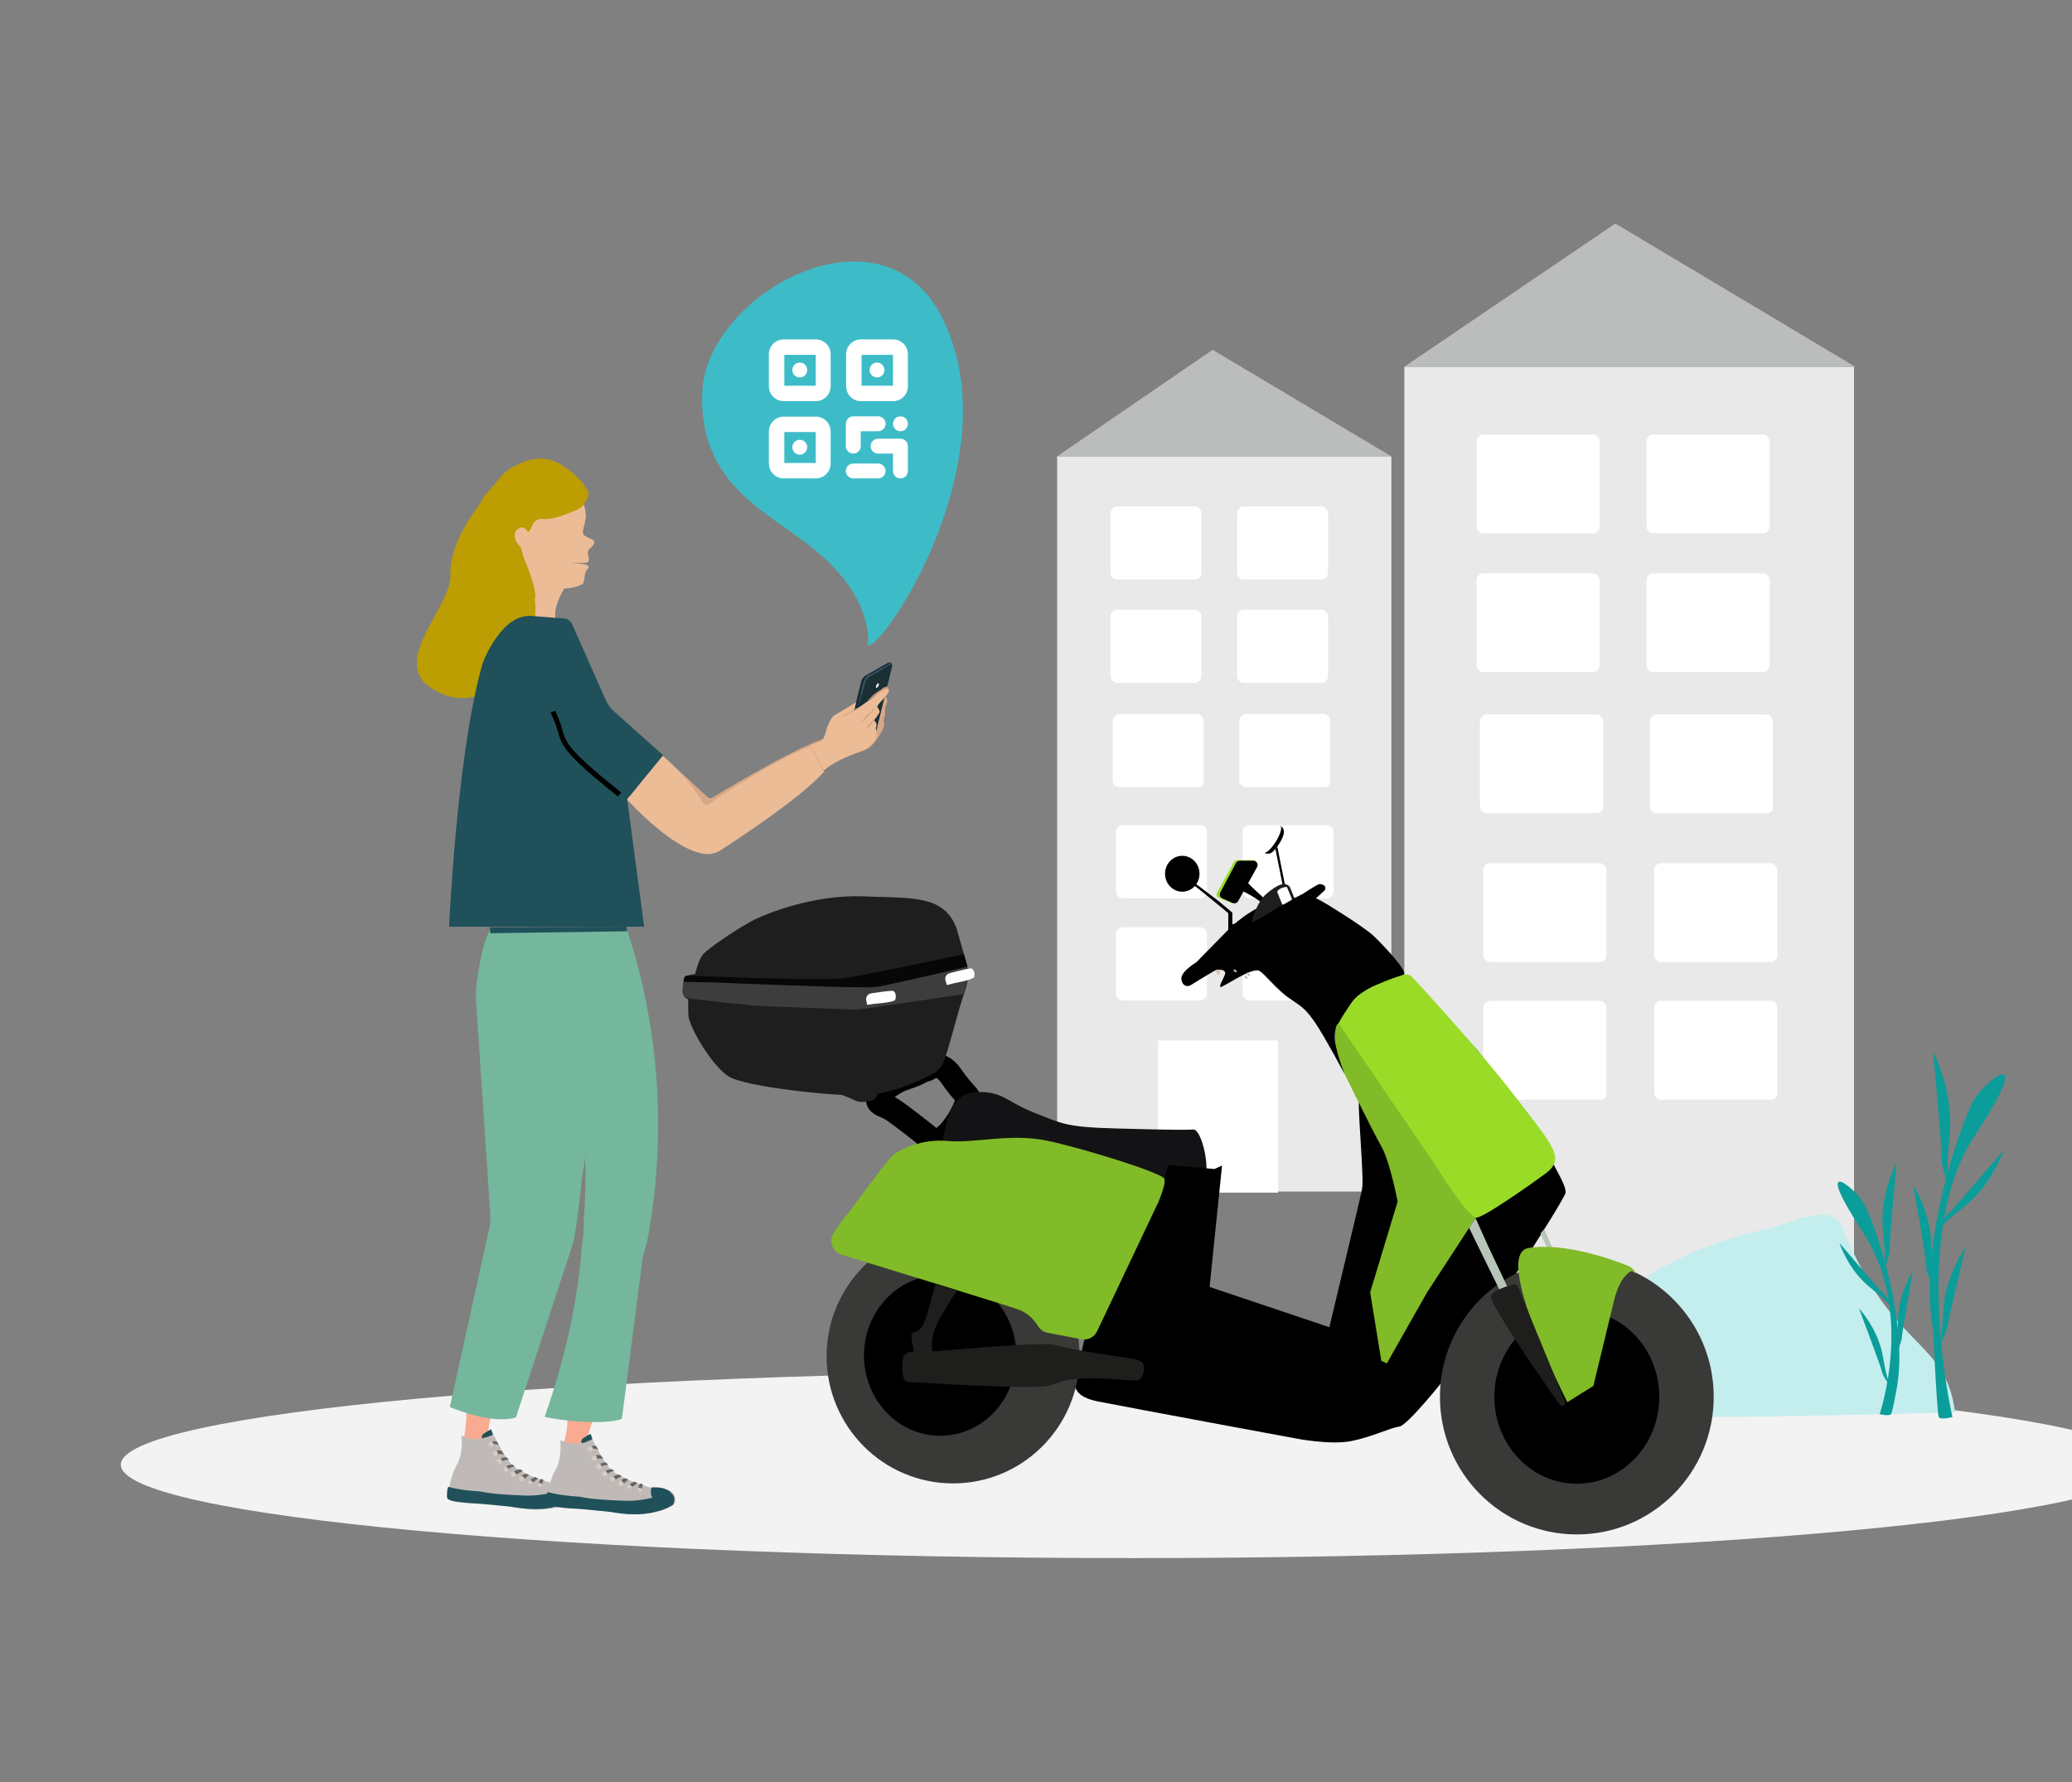 <svg width="343" height="295" viewBox="0 0 343 295" fill="none" xmlns="http://www.w3.org/2000/svg">
<rect x="0" y="0" width="343" height="295" fill="#808080" stroke="none"/>
<g clip-path="url(#clip0_21671_117424)">
<path d="M187.5 257.915C280.008 257.915 355 250.994 355 242.457C355 233.921 280.008 227 187.5 227C94.992 227 20 233.921 20 242.457C20 250.994 94.992 257.915 187.5 257.915Z" fill="#F3F3F3"/>
<path d="M273.602 241.419H210.766V243.846H273.602V241.419Z" fill="#F2F2F2"/>
<path d="M172.906 241.244H110.07V243.671H172.906V241.244Z" fill="#F2F2F2"/>
<path d="M230.332 75.547H175V197.236H230.332V75.547Z" fill="#E9E9E9"/>
<path d="M197.794 95.951H184.927C184.379 95.951 183.83 95.402 183.83 94.853V84.926C183.83 84.377 184.379 83.829 184.927 83.829H197.794C198.342 83.829 198.891 84.377 198.891 84.926V94.853C198.891 95.402 198.342 95.951 197.794 95.951Z" fill="white"/>
<path d="M218.745 95.951H205.878C205.33 95.951 204.781 95.402 204.781 94.853V84.926C204.781 84.377 205.33 83.829 205.878 83.829H218.745C219.294 83.829 219.842 84.377 219.842 84.926V94.853C219.842 95.402 219.294 95.951 218.745 95.951Z" fill="white"/>
<path d="M197.794 113.036H184.927C184.379 113.036 183.83 112.487 183.83 111.939V102.011C183.83 101.463 184.379 100.914 184.927 100.914H197.794C198.342 100.914 198.891 101.463 198.891 102.011V111.939C198.891 112.487 198.342 113.036 197.794 113.036Z" fill="white"/>
<path d="M218.745 113.036H205.878C205.33 113.036 204.781 112.487 204.781 111.939V102.011C204.781 101.463 205.33 100.914 205.878 100.914H218.745C219.294 100.914 219.842 101.463 219.842 102.011V111.939C219.842 112.487 219.294 113.036 218.745 113.036Z" fill="white"/>
<path d="M198.159 130.317H185.293C184.744 130.317 184.195 129.769 184.195 129.22V119.293C184.195 118.744 184.744 118.195 185.293 118.195H198.159C198.708 118.195 199.256 118.744 199.256 119.293V129.22C199.256 129.952 198.89 130.317 198.159 130.317Z" fill="white"/>
<path d="M219.112 130.317H206.246C205.697 130.317 205.148 129.769 205.148 129.22V119.293C205.148 118.744 205.697 118.195 206.246 118.195H219.112C219.661 118.195 220.209 118.744 220.209 119.293V129.22C220.209 129.952 219.844 130.317 219.112 130.317Z" fill="white"/>
<path d="M198.708 148.709H185.841C185.293 148.709 184.744 148.161 184.744 147.612V137.685C184.744 137.136 185.293 136.587 185.841 136.587H198.708C199.256 136.587 199.805 137.136 199.805 137.685V147.612C199.805 148.161 199.256 148.709 198.708 148.709Z" fill="white"/>
<path d="M219.661 148.709H206.794C206.246 148.709 205.697 148.161 205.697 147.612V137.685C205.697 137.136 206.246 136.587 206.794 136.587H219.661C220.21 136.587 220.758 137.136 220.758 137.685V147.612C220.758 148.161 220.21 148.709 219.661 148.709Z" fill="white"/>
<path d="M198.708 165.612H185.841C185.293 165.612 184.744 165.063 184.744 164.515V154.587C184.744 154.038 185.293 153.49 185.841 153.49H198.708C199.256 153.49 199.805 154.038 199.805 154.587V164.515C199.805 165.063 199.256 165.612 198.708 165.612Z" fill="white"/>
<path d="M219.661 165.612H206.794C206.246 165.612 205.697 165.063 205.697 164.515V154.587C205.697 154.038 206.246 153.49 206.794 153.49H219.661C220.21 153.49 220.758 154.038 220.758 154.587V164.515C220.758 165.063 220.21 165.612 219.661 165.612Z" fill="white"/>
<path d="M211.574 172.234H191.719V197.419H211.574V172.234Z" fill="white"/>
<path d="M175 75.547L200.733 57.9L230.332 75.547H175Z" fill="#BBBCBC"/>
<path d="M306.917 60.708H232.475V224.68H306.917V60.708Z" fill="#E9E9E9"/>
<path d="M263.719 88.283H245.523C244.974 88.283 244.426 87.734 244.426 87.186V73.026C244.426 72.477 244.974 71.929 245.523 71.929H263.719C264.267 71.929 264.816 72.477 264.816 73.026V87.186C264.816 87.734 264.267 88.283 263.719 88.283Z" fill="white"/>
<path d="M291.856 88.283H273.66C273.111 88.283 272.562 87.734 272.562 87.186V73.026C272.562 72.477 273.111 71.929 273.66 71.929H291.856C292.404 71.929 292.953 72.477 292.953 73.026V87.186C292.953 87.734 292.404 88.283 291.856 88.283Z" fill="white"/>
<path d="M263.719 111.26H245.523C244.974 111.26 244.426 110.711 244.426 110.162V96.003C244.426 95.454 244.974 94.906 245.523 94.906H263.719C264.267 94.906 264.816 95.454 264.816 96.003V110.162C264.816 110.711 264.267 111.26 263.719 111.26Z" fill="white"/>
<path d="M291.856 111.26H273.66C273.111 111.26 272.562 110.711 272.562 110.162V96.003C272.562 95.454 273.111 94.906 273.66 94.906H291.856C292.404 94.906 292.953 95.454 292.953 96.003V110.162C292.953 110.711 292.404 111.26 291.856 111.26Z" fill="white"/>
<path d="M264.281 134.615H246.086C245.537 134.615 244.988 134.066 244.988 133.518V119.358C244.988 118.809 245.537 118.261 246.086 118.261H264.281C264.83 118.261 265.379 118.809 265.379 119.358V133.518C265.379 134.249 264.83 134.615 264.281 134.615Z" fill="white"/>
<path d="M292.404 134.615H274.209C273.66 134.615 273.111 134.066 273.111 133.518V119.358C273.111 118.809 273.66 118.261 274.209 118.261H292.404C292.953 118.261 293.502 118.809 293.502 119.358V133.518C293.502 134.249 293.136 134.615 292.404 134.615Z" fill="white"/>
<path d="M264.83 159.238H246.634C246.086 159.238 245.537 158.689 245.537 158.14V143.981C245.537 143.432 246.086 142.884 246.634 142.884H264.83C265.379 142.884 265.927 143.432 265.927 143.981V158.14C265.927 158.689 265.562 159.238 264.83 159.238Z" fill="white"/>
<path d="M293.137 159.238H274.941C274.392 159.238 273.844 158.689 273.844 158.14V143.981C273.844 143.432 274.392 142.884 274.941 142.884H293.137C293.686 142.884 294.234 143.432 294.234 143.981V158.14C294.234 158.689 293.686 159.238 293.137 159.238Z" fill="white"/>
<path d="M264.83 182.031H246.634C246.086 182.031 245.537 181.483 245.537 180.934V166.775C245.537 166.226 246.086 165.677 246.634 165.677H264.83C265.379 165.677 265.927 166.226 265.927 166.775V180.934C265.927 181.666 265.562 182.031 264.83 182.031Z" fill="white"/>
<path d="M293.137 182.031H274.941C274.392 182.031 273.844 181.483 273.844 180.934V166.775C273.844 166.226 274.392 165.677 274.941 165.677H293.137C293.686 165.677 294.234 166.226 294.234 166.775V180.934C294.234 181.666 293.686 182.031 293.137 182.031Z" fill="white"/>
<path d="M232.475 60.708L267.403 37L307.113 60.708H232.475Z" fill="#BBBCBC"/>
<path d="M323.651 233.807C322.035 221.406 313.208 223.679 305.026 203.241C303.242 198.795 296.93 202.387 292.798 203.335C270.853 208.352 262.274 218.191 260.006 231.541C259.845 232.489 259.845 233.532 260.576 233.626C271.509 235.233 298.875 234.386 323.657 233.814L323.651 233.807Z" fill="#C4EDEE"/>
<path d="M311.712 210.606C311.712 210.606 312.378 209.845 311.712 203.883C311.045 197.82 313.986 192.423 313.986 192.423C313.986 192.423 312.755 205.115 312.849 206.629C312.849 208.143 311.712 210.606 311.712 210.606Z" fill="#0B9D99"/>
<path d="M313.415 216.857C313.415 216.857 313.32 216.097 309.626 213.163C305.932 210.229 304.512 205.774 304.512 205.774C304.512 205.774 310.952 213.351 311.806 214.105C312.661 214.865 313.415 216.85 313.415 216.85V216.857Z" fill="#0B9D99"/>
<path d="M313.797 224.34C313.797 224.34 314.362 223.869 314.174 219.132C314.08 214.394 316.637 210.417 316.637 210.417C316.637 210.417 314.934 220.168 314.84 221.305C314.746 222.443 313.797 224.334 313.797 224.334V224.34Z" fill="#0B9D99"/>
<path d="M313.131 229.643C313.131 229.643 312.465 229.266 311.711 224.623C310.951 219.98 307.734 216.575 307.734 216.575C307.734 216.575 311.24 225.854 311.523 226.991C311.711 228.035 313.131 229.643 313.131 229.643Z" fill="#0B9D99"/>
<path d="M311.147 234.091C311.147 234.091 317.021 217.14 308.401 203.978C299.781 190.815 306.887 196.495 308.401 198.958C310.104 201.797 316.073 218.371 313.987 229.831C313.987 229.831 313.32 233.62 313.038 234.091C312.755 234.468 311.147 234.091 311.147 234.091Z" fill="#0B9D99"/>
<path d="M322.738 196.406C322.738 196.406 321.977 195.552 322.738 188.075C323.498 180.592 319.992 174.058 319.992 174.058C319.992 174.058 321.506 189.684 321.412 191.575C321.318 193.466 322.738 196.406 322.738 196.406Z" fill="#0B9D99"/>
<path d="M320.652 204.078C320.652 204.078 320.747 203.129 325.296 199.63C329.838 196.029 331.641 190.444 331.641 190.444C331.641 190.444 323.781 199.724 322.738 200.673C321.601 201.621 320.652 204.084 320.652 204.084V204.078Z" fill="#0B9D99"/>
<path d="M320.181 213.263C320.181 213.263 319.515 212.597 319.71 206.823C319.898 201.049 316.682 196.124 316.682 196.124C316.682 196.124 318.862 208.149 318.862 209.569C318.862 210.989 320.188 213.263 320.188 213.263H320.181Z" fill="#0B9D99"/>
<path d="M320.746 223.303C320.746 223.303 321.412 222.738 321.695 216.957C321.978 211.184 325.389 206.446 325.389 206.446C325.389 206.446 322.55 218.283 322.361 219.703C322.078 221.029 320.753 223.303 320.753 223.303H320.746Z" fill="#0B9D99"/>
<path d="M323.209 234.568C323.209 234.568 316.11 204.36 326.809 188.163C337.414 171.972 328.606 178.883 326.809 182.006C324.723 185.512 317.435 205.962 319.992 219.979C319.992 219.979 320.659 233.996 320.941 234.561C321.224 235.126 323.216 234.561 323.216 234.561L323.209 234.568Z" fill="#0B9D99"/>
<g clip-path="url(#clip1_21671_117424)">
<path d="M153.746 188.255C153.726 188.241 153.706 188.226 153.689 188.212C153.283 187.888 148.585 184.15 147.46 183.525C146.282 182.871 145.021 182.75 145.427 181.648C145.833 180.545 148.243 179.003 149.086 178.717C149.834 178.462 151.308 177.901 151.625 177.78C151.665 177.765 151.703 177.748 151.74 177.725C151.993 177.586 153.041 177.019 153.312 177.039C153.62 177.059 155.407 175.156 157.466 178.121C159.524 181.089 160.284 181.306 160.284 181.798C160.284 182.261 158.628 186.849 155.571 188.805C155.246 189.013 154.829 188.996 154.512 188.779L153.746 188.258V188.255Z" stroke="black" stroke-width="4" stroke-miterlimit="10"/>
<path d="M160.981 190.118C160.981 190.118 155.518 191.481 156.185 188.105C156.853 184.729 157.631 180.817 161.856 180.759C166.082 180.699 166.525 182.333 171.197 184.185C175.869 186.036 176.511 186.586 184.963 186.803C193.414 187.02 196.048 187.075 197.496 186.965C198.944 186.855 200.334 193.333 199.445 195.074C198.555 196.816 191.523 195.398 191.117 195.231C190.711 195.063 167.752 191.264 164.974 190.5C162.193 189.737 160.984 190.118 160.984 190.118H160.981Z" fill="#131315"/>
<path d="M144.693 182.093C144.693 182.093 142.62 182.787 141.4 182.093C140.179 181.399 133.921 179.356 132.214 179.602C130.507 179.848 128.832 178.61 128.832 178.61C128.832 178.61 135.706 179.599 139.244 179.718C142.782 179.837 144.489 179.258 145.059 179.839C145.629 180.421 145.56 180.568 145.263 181.182C144.967 181.795 144.693 182.093 144.693 182.093Z" fill="#1E1E1E"/>
<path d="M192.988 194.235C192.988 194.235 182.792 219.544 181.074 219.5C179.355 219.457 178.71 226.203 178.549 226.883C178.388 227.563 176.013 230.847 181.782 231.99C187.553 233.132 214.537 238.117 214.537 238.117C214.537 238.117 220.309 239.26 223.804 238.525C227.298 237.79 230.226 236.32 231.607 236.156C232.989 235.991 238.761 228.723 240.468 226.597C242.175 224.473 259 198.743 259.161 197.435C259.323 196.127 257.077 192.925 255.776 189.901C254.475 186.878 244.599 173.877 244.599 173.877L235.344 163.919C235.344 163.919 234.097 163.21 233.015 163.919C231.933 164.628 229.685 166.829 229.523 167.972C229.362 169.115 229.198 173.2 229.362 173.854C229.526 174.507 233.073 181.833 233.073 181.833C233.073 181.833 225.131 180.687 224.969 181.914C224.808 183.14 225.252 188.574 225.407 191.753C225.562 194.932 225.646 195.931 225.407 197.198C225.249 198.037 220.064 219.697 220.064 219.697L200.237 213.034L202.295 192.945L201.022 193.509L193.394 192.878L192.991 194.232L192.988 194.235Z" fill="black"/>
<path d="M240.363 196.061L225.19 172.861C225.19 172.861 221.914 167.868 221.289 168.941C220.665 170.012 221.128 174.823 221.128 174.823C221.128 174.823 227.251 187.347 228.659 189.745C230.066 192.141 231.367 198.893 231.367 198.893L226.816 213.923L228.659 225.249L229.58 225.686L236.244 213.923L244.31 201.552L240.363 196.061Z" fill="#81BB27"/>
<path d="M257.425 209.299L255.004 204.19L255.634 203.476L257.105 206.875L258.257 209.299H257.425Z" fill="#B7C4B7"/>
<path d="M222.568 177.754C222.568 177.754 219.275 171.568 217.732 169.32C216.189 167.075 215.671 166.745 213.345 165.18C211.477 163.922 209.217 161.075 208.466 160.702C207.179 160.06 202.357 163.549 202.032 163.384C201.707 163.219 202.87 161.518 202.818 161.029C202.763 160.508 201.741 160.34 201.03 160.702C200.743 160.847 198.218 162.394 197.104 163.077C196.641 163.361 196.027 163.21 195.763 162.73C195.653 162.533 195.576 162.284 195.567 161.966C195.527 160.783 198.019 159.307 198.019 159.307L203.351 153.877C203.351 153.877 207.05 150.067 211.166 149.193C215.285 148.322 217.064 148.314 218.204 148.858C219.344 149.402 225.973 153.544 227.436 154.965C228.898 156.385 233.124 160.766 232.364 161.344C231.604 161.923 227.827 163.037 227.03 163.427C226.328 163.771 224.834 164.813 224.834 164.813C224.451 165.339 223.547 165.597 222.341 168.843C221.961 169.867 221.097 168.423 220.968 171.557C220.884 173.556 222.571 177.742 222.571 177.742L222.568 177.754Z" fill="black"/>
<path d="M154.532 177.696C154.532 177.696 148.193 181.219 142.773 181.327C137.355 181.436 123.374 179.857 120.665 178.222C117.956 176.588 114.001 169.945 113.946 167.984C113.892 166.022 113.946 165.423 113.946 165.423C113.946 165.423 112.809 165.151 113.025 163.572C113.241 161.992 113.135 161.665 113.731 161.503C114.326 161.341 115.086 161.231 115.086 161.231C115.086 161.231 115.573 158.836 116.494 157.855C117.415 156.874 121.586 154.042 124.243 152.572C126.9 151.103 134.972 148.053 142.937 148.38C150.902 148.707 156.319 148.053 158.38 153.773C158.38 153.773 159.682 158.457 159.952 159.218C160.223 159.979 160.548 161.885 159.572 164.555C158.596 167.223 156.648 175.361 155.928 176.385C155.208 177.409 154.532 177.696 154.532 177.696Z" fill="#1E1E1E"/>
<path d="M113.731 161.503C113.731 161.503 136.083 162.429 139.578 161.94C143.072 161.451 159.564 157.951 159.564 157.951L160.145 160.016C160.145 160.016 144.535 163.818 141.933 163.818C139.33 163.818 113.325 162.539 113.325 162.539L113.152 162.53L113.216 162.099C113.216 162.099 113.247 161.946 113.27 161.888C113.293 161.83 113.337 161.749 113.339 161.746C113.342 161.743 113.397 161.665 113.446 161.631C113.495 161.596 113.622 161.538 113.642 161.529C113.662 161.521 113.728 161.503 113.728 161.503H113.731Z" fill="#070707"/>
<path d="M113.156 162.53C113.156 162.53 112.825 164.709 113.386 165.067C113.947 165.426 125.274 166.494 125.274 166.494C125.274 166.494 141.124 167.168 142.18 167.087C143.237 167.006 159.573 164.555 159.573 164.555C159.573 164.555 160.269 161.058 160.209 160.537C160.149 160.016 160.085 160.031 160.085 160.031C160.085 160.031 147.382 163.022 145.249 163.369C143.116 163.716 118.49 162.634 118.49 162.634L113.158 162.53H113.156Z" fill="#3D3D3D"/>
<path d="M157.934 162.756C157.934 162.756 161.104 162.183 161.268 161.735C161.432 161.286 161.228 160.306 160.698 160.306C160.168 160.306 157.448 161.026 157.448 161.026L157.151 161.116C156.665 161.263 156.368 161.772 156.507 162.261C156.507 162.27 156.512 162.276 156.512 162.284L156.737 163.06L157.934 162.753V162.756Z" fill="white"/>
<path d="M144.765 166.161C144.765 166.161 147.978 165.932 148.188 165.501C148.398 165.07 148.3 164.075 147.774 164.02C147.25 163.962 144.463 164.39 144.463 164.39L144.158 164.448C143.657 164.541 143.312 165.015 143.395 165.519C143.395 165.527 143.395 165.533 143.398 165.542L143.539 166.337L144.763 166.161H144.765Z" fill="white"/>
<path d="M157.773 245.552C169.337 245.552 178.712 236.131 178.712 224.508C178.712 212.886 169.337 203.464 157.773 203.464C146.209 203.464 136.834 212.886 136.834 224.508C136.834 236.131 146.209 245.552 157.773 245.552Z" fill="#393A38"/>
<path d="M155.64 237.666C162.608 237.666 168.257 231.715 168.257 224.375C168.257 217.035 162.608 211.084 155.64 211.084C148.672 211.084 143.023 217.035 143.023 224.375C143.023 231.715 148.672 237.666 155.64 237.666Z" fill="black"/>
<path d="M191.716 199.084L181.618 220.365C181.151 221.352 180.08 221.896 179.012 221.69L173.425 220.62C172.757 220.493 172.187 220.079 171.83 219.497C171.295 218.621 170.247 217.339 168.468 216.726C165.728 215.783 141.136 208.249 139.314 207.691C139.242 207.668 139.173 207.645 139.104 207.616C137.71 207.04 137.186 205.324 138.021 204.066C138.724 203.01 139.504 201.882 140.022 201.289C141.159 199.981 146.919 191.846 147.987 191.079C149.121 190.263 152.538 188.464 156.928 188.874C161.318 189.282 167.331 187.547 173.347 188.822C179.361 190.098 192.53 194.183 192.772 195.164C193.014 196.145 191.716 199.084 191.716 199.084Z" fill="#81BB27"/>
<path d="M187.67 224.939C187.67 224.939 176.671 223.36 174.719 222.651C172.768 221.942 153.262 223.904 152.612 223.794C151.961 223.684 149.687 223.357 149.468 224.936C149.25 226.516 149.307 228.694 150.28 228.749C151.256 228.804 171.412 230.112 173.744 229.348C176.072 228.585 176.072 228.454 179 228.194C181.924 227.934 187.88 228.689 188.447 228.466C189.014 228.243 189.668 226.71 189.299 225.894C188.934 225.078 187.667 224.942 187.667 224.942L187.67 224.939Z" fill="#1E1E1D"/>
<path d="M151.329 223.765C151.329 223.765 150.595 220.979 151.001 220.652C151.407 220.325 151.853 220.611 152.544 219.712C153.235 218.812 153.84 216.272 154.338 214.403C154.836 212.534 154.908 212.488 154.908 212.488L158.437 213.578C158.437 213.578 155.224 218.447 154.657 220.244C154.09 222.04 154.338 223.553 154.338 223.553L154.358 223.77H151.329V223.765Z" fill="#1E1E1D"/>
<path d="M221.592 169.401L237.447 192.638C237.447 192.638 242.657 201.069 244.313 201.555C245.254 201.83 253.625 195.905 255.775 194.316C259.169 191.811 257.373 189.988 250.504 181.109C244.6 173.475 236.051 164.191 233.768 161.732C233.408 161.344 232.864 161.199 232.361 161.35C230.392 161.949 225.472 163.612 223.926 165.75C221.975 168.447 221.595 169.398 221.595 169.398L221.592 169.401Z" fill="#99DB26"/>
<path d="M261.029 254C273.544 254 283.69 243.804 283.69 231.226C283.69 218.648 273.544 208.452 261.029 208.452C248.514 208.452 238.369 218.648 238.369 231.226C238.369 243.804 248.514 254 261.029 254Z" fill="#393A38"/>
<path d="M261.028 245.607C268.569 245.607 274.681 239.168 274.681 231.226C274.681 223.283 268.569 216.844 261.028 216.844C253.488 216.844 247.375 223.283 247.375 231.226C247.375 239.168 253.488 245.607 261.028 245.607Z" fill="black"/>
<path d="M259.461 232.111L263.767 229.415L267.302 214.834C267.302 214.834 267.872 212.629 268.805 211.524C269.737 210.419 270.348 209.953 270.716 210.943C270.716 210.943 270.877 210.066 269.294 209.441C267.725 208.822 259.216 205.562 253.039 206.583C246.861 207.604 259.461 232.111 259.461 232.111Z" fill="#81BB27"/>
<path d="M245.455 207.87L248.305 213.659L249.531 213.003L246.319 206.215L244.26 201.633L243.201 203.256L245.455 207.87Z" fill="#B7C4B7"/>
<path d="M259.087 231.995L251.237 212.91C251.136 212.667 250.874 212.534 250.618 212.597C249.901 212.78 248.482 213.188 247.555 213.761C247.224 213.966 246.953 214.192 246.804 214.435C246.271 215.294 253.937 226.461 258.168 232.505C258.531 233.022 259.326 232.58 259.087 231.995Z" fill="#1E1E1D"/>
<path d="M202.211 160.537C202.134 160.621 201.97 160.537 201.967 160.881C201.964 161.226 201.843 161.489 201.604 161.309C201.365 161.13 201.161 160.679 201.25 160.56C201.328 160.456 202.206 160.528 202.211 160.54V160.537Z" fill="#D5C4BB"/>
<path d="M204.206 160.708C204.18 160.69 204.177 160.656 204.194 160.632C204.241 160.575 204.313 160.453 204.353 160.447C204.422 160.441 204.73 160.725 204.741 160.768C204.741 160.768 204.759 160.91 204.54 160.954L204.206 160.708Z" fill="#B7C4B7"/>
<path d="M205.98 161.651C205.98 161.651 206.133 161.353 206.219 161.451C206.306 161.55 206.533 161.798 206.519 161.891C206.504 161.984 206.496 162.067 206.409 162.056C206.323 162.044 205.983 161.654 205.983 161.654L205.98 161.651Z" fill="#B7C4B7"/>
<path d="M206.336 161.176C206.336 161.176 206.494 160.864 206.584 160.965C206.673 161.066 206.966 161.379 206.952 161.474C206.938 161.57 206.874 161.61 206.782 161.599C206.69 161.587 206.336 161.176 206.336 161.176Z" fill="#B7C4B7"/>
<path d="M211.812 136.689C211.812 136.689 212.682 136.878 212.518 137.954C212.353 139.03 210.98 140.954 210.373 141.217C209.766 141.48 209.158 141.107 209.158 141.107L211.815 136.689H211.812Z" fill="black"/>
<path d="M211.193 139.332C211.957 138.113 212.296 136.947 211.951 136.728C211.605 136.509 210.705 137.32 209.941 138.54C209.176 139.759 208.837 140.925 209.183 141.144C209.528 141.363 210.428 140.552 211.193 139.332Z" fill="white"/>
<path d="M211.133 140.529L212.46 147.136L212.802 149.26H213.277L211.441 140.132L211.133 140.529Z" fill="black"/>
<path d="M198.27 147.024C198.27 147.024 203.293 151.071 203.322 151.161C203.351 151.25 203.322 153.938 203.322 153.938H204.004V151.071L201.687 149.13L197.792 146.173L197.57 146.503L198.27 147.026V147.024Z" fill="black"/>
<path d="M195.714 147.605C197.29 147.605 198.567 146.275 198.567 144.634C198.567 142.993 197.29 141.663 195.714 141.663C194.139 141.663 192.861 142.993 192.861 144.634C192.861 146.275 194.139 147.605 195.714 147.605Z" fill="black"/>
<path d="M205.282 147.284C205.282 147.284 209.22 149.179 209.18 149.977C209.14 150.776 206.802 152.185 205.78 152.564C204.569 153.012 203.814 152.836 203.725 153.284C203.691 153.458 203.754 153.536 203.757 153.657C203.763 153.825 203.904 153.952 204.068 153.938C204.641 153.886 205.878 153.417 206.301 153.235C206.774 153.032 209.364 151.629 209.767 150.429C210.101 149.439 209.56 148.95 208.101 147.634C206.641 146.318 206.267 145.788 206.267 145.788L205.285 147.284H205.282Z" fill="black"/>
<path d="M204.775 142.374H207.467C207.904 142.374 208.183 142.834 207.967 143.21L204.53 149.237C204.386 149.488 204.07 149.593 203.799 149.477L201.729 148.594C201.421 148.464 201.295 148.103 201.453 147.813L204.268 142.669C204.369 142.487 204.562 142.371 204.775 142.371V142.374Z" fill="#99DB26"/>
<path d="M205.23 142.481H207.478C208.017 142.481 208.356 143.063 208.094 143.535L204.971 149.164C204.796 149.483 204.407 149.616 204.073 149.468L202.352 148.716C201.975 148.551 201.816 148.097 202.012 147.732L204.608 142.858C204.732 142.626 204.971 142.484 205.23 142.484V142.481Z" fill="black"/>
<path d="M207.219 152.491C207.219 152.491 208.002 149.37 209.643 147.958C211.283 146.546 212.772 145.771 213.54 146.856L214.286 148.693C214.286 148.693 210.705 150.709 209.795 151.299C208.885 151.89 207.296 152.685 207.296 152.685L207.219 152.491Z" fill="#1E1E1E"/>
<path d="M213.834 148.771L213.086 146.925C213.057 146.85 212.982 146.807 212.901 146.815C212.588 146.85 211.813 146.989 211.462 147.541C211.433 147.588 211.43 147.651 211.45 147.703L212.233 149.636C212.274 149.734 212.392 149.778 212.484 149.723L213.753 148.991C213.831 148.947 213.863 148.852 213.828 148.771H213.834Z" fill="white"/>
<path d="M215.668 147.967C215.668 147.967 218.094 146.341 218.448 146.347C218.802 146.352 219.715 146.535 219.295 147.376L216.9 149.572L214.568 151.352L214.102 149.581L214.283 148.664L215.668 147.964V147.967Z" fill="black"/>
</g>
<path fill-rule="evenodd" clip-rule="evenodd" d="M143.64 106.817C143.64 106.817 144.848 100.408 136.924 92.814C129.009 85.222 115.712 81.606 116.242 65.12C116.772 48.634 145.746 32.78 155.836 52.337C167.77 75.483 146.086 107.723 143.64 106.817Z" fill="#3DBCC8"/>
<path fill-rule="evenodd" clip-rule="evenodd" d="M129.837 58.736V63.851H135.042V58.736H129.837ZM129.745 56.179C128.383 56.179 127.279 57.283 127.279 58.645V63.942C127.279 65.304 128.383 66.408 129.745 66.408H135.042C136.404 66.408 137.508 65.304 137.508 63.942V58.645C137.508 57.283 136.404 56.179 135.042 56.179L129.745 56.179Z" fill="white"/>
<path fill-rule="evenodd" clip-rule="evenodd" d="M140.02 70.152C140.02 69.472 140.572 68.919 141.253 68.919H145.362C146.043 68.919 146.595 69.472 146.595 70.152C146.595 70.833 146.043 71.385 145.362 71.385H142.486V73.851C142.486 74.532 141.934 75.084 141.253 75.084C140.572 75.084 140.02 74.532 140.02 73.851V70.152Z" fill="white"/>
<path fill-rule="evenodd" clip-rule="evenodd" d="M140.02 77.961C140.02 77.28 140.572 76.728 141.253 76.728H145.362C146.043 76.728 146.595 77.28 146.595 77.961C146.595 78.642 146.043 79.194 145.362 79.194H141.253C140.572 79.194 140.02 78.642 140.02 77.961Z" fill="white"/>
<path fill-rule="evenodd" clip-rule="evenodd" d="M149.061 72.618C149.742 72.618 150.294 73.17 150.294 73.851V77.961C150.294 78.642 149.742 79.194 149.061 79.194C148.38 79.194 147.828 78.642 147.828 77.961V75.084H145.362C144.681 75.084 144.129 74.532 144.129 73.851C144.129 73.17 144.681 72.618 145.362 72.618H149.061Z" fill="white"/>
<path d="M133.627 61.248C133.627 61.929 133.075 62.481 132.394 62.481C131.713 62.481 131.161 61.929 131.161 61.248C131.161 60.567 131.713 60.015 132.394 60.015C133.075 60.015 133.627 60.567 133.627 61.248Z" fill="white"/>
<path d="M150.294 70.152C150.294 70.833 149.742 71.385 149.061 71.385C148.38 71.385 147.828 70.833 147.828 70.152C147.828 69.472 148.38 68.919 149.061 68.919C149.742 68.919 150.294 69.472 150.294 70.152Z" fill="white"/>
<path fill-rule="evenodd" clip-rule="evenodd" d="M142.623 58.736V63.851H147.828V58.736H142.623ZM142.531 56.179C141.169 56.179 140.065 57.283 140.065 58.645V63.942C140.065 65.304 141.169 66.408 142.531 66.408H147.828C149.19 66.408 150.294 65.304 150.294 63.942V58.645C150.294 57.283 149.19 56.179 147.828 56.179L142.531 56.179Z" fill="white"/>
<path d="M146.413 61.248C146.413 61.929 145.861 62.481 145.18 62.481C144.499 62.481 143.947 61.929 143.947 61.248C143.947 60.567 144.499 60.015 145.18 60.015C145.861 60.015 146.413 60.567 146.413 61.248Z" fill="white"/>
<path fill-rule="evenodd" clip-rule="evenodd" d="M129.837 71.522V76.637H135.042V71.522H129.837ZM129.745 68.965C128.383 68.965 127.279 70.069 127.279 71.431V76.728C127.279 78.09 128.383 79.194 129.745 79.194H135.042C136.404 79.194 137.508 78.09 137.508 76.728V71.431C137.508 70.069 136.404 68.965 135.042 68.965H129.745Z" fill="white"/>
<path d="M133.627 74.034C133.627 74.715 133.075 75.267 132.394 75.267C131.713 75.267 131.161 74.715 131.161 74.034C131.161 73.353 131.713 72.801 132.394 72.801C133.075 72.801 133.627 73.353 133.627 74.034Z" fill="white"/>
<path d="M96.016 119.817C96.449 122.959 109.881 139.857 117.464 140.399C117.572 140.399 117.681 140.399 117.897 140.399C118.439 140.399 118.981 140.182 119.522 139.966C122.23 138.232 133.171 131.083 136.963 126.75L136.313 122.309C130.571 124.258 117.897 132.058 117.897 132.058C117.897 132.058 117.356 132.274 117.139 131.949C107.173 122.634 102.623 119.167 99.374 116.676L96.016 119.817Z" fill="#D7A887"/>
<path d="M77.059 232.476C77.601 233.884 76.626 239.084 76.518 240.708C77.601 242.225 80.309 241.033 80.634 239.408C80.634 239.192 80.851 239.192 80.851 238.759C80.526 237.784 81.176 233.992 81.934 231.934L77.059 232.476Z" fill="#F8AB90"/>
<path d="M93.848 234.751C94.281 236.159 92.981 239.625 92.873 241.358C93.848 242.983 96.664 241.9 97.098 240.275C97.098 240.058 97.314 240.058 97.314 239.625C96.881 238.542 97.856 235.509 98.831 233.559L93.848 234.751Z" fill="#F8AB90"/>
<path d="M93.632 153.939H103.815C108.906 169.322 110.423 186.762 107.39 204.094C107.173 205.394 106.848 206.694 106.415 207.994L102.948 234.858C100.349 235.942 92.766 235.183 90.166 234.533C93.632 224.567 95.582 215.793 96.341 206.152C96.665 204.636 96.665 201.494 96.665 201.494C97.857 186.545 94.391 157.731 93.632 153.939Z" fill="#74B79C"/>
<path d="M85.4 234.642C81.933 235.617 77.167 233.992 74.459 232.909L81.067 203.011C81.175 202.469 81.175 201.819 81.175 201.278L78.792 165.422C78.792 164.556 78.792 163.689 78.9 162.822C79.334 159.681 80.092 155.131 81.392 153.615H94.716C98.507 171.38 97.857 186.546 96.341 195.103C96.232 195.862 95.474 204.203 94.608 206.586L85.4 234.642Z" fill="#74B79C"/>
<path d="M103.815 154.156L81.175 154.481L81.066 153.506L103.706 153.398L103.815 154.156Z" fill="#20505A"/>
<path d="M86.808 94.686L94.607 95.444C92.332 99.019 90.599 102.16 93.199 104.652L85.725 104.002C88.324 102.269 87.891 98.044 86.808 94.686Z" fill="#ECBC97"/>
<path d="M94.61 79.954C94.61 79.954 97.535 83.528 96.885 86.128C96.777 86.561 96.777 86.886 96.668 87.103C96.343 88.62 96.343 88.511 97.968 89.269C98.835 89.703 98.076 90.461 97.643 90.786C97.427 91.003 97.318 91.219 97.318 91.544C97.318 91.869 97.427 92.194 97.427 92.194C97.427 92.303 97.752 93.169 96.885 93.169C92.552 93.278 96.127 93.169 97.102 93.494C97.102 93.494 97.535 93.711 97.427 93.927C97.318 94.144 96.993 94.469 96.885 94.794C96.777 95.119 96.777 96.094 96.56 96.527C96.343 96.961 93.852 97.719 92.335 97.285C91.144 96.961 89.627 96.636 88.977 96.527C88.761 96.527 88.327 95.986 88.219 95.769C87.894 95.552 87.027 95.336 86.377 94.902C85.078 94.036 86.161 93.603 86.269 93.061C86.377 92.519 86.594 91.544 86.377 91.219C86.161 90.894 85.078 89.594 84.861 89.053C84.536 88.186 85.078 86.67 85.511 86.128C85.944 85.586 86.811 85.37 87.352 85.803C87.786 86.128 88.327 86.128 88.544 85.695C88.869 85.153 91.685 81.47 92.227 81.145C92.769 80.82 94.61 79.954 94.61 79.954Z" fill="#ECBC97"/>
<path d="M97.316 82.228C97.207 82.662 96.991 82.987 96.774 83.311C96.449 83.853 95.907 84.286 95.257 84.503C93.308 85.261 91.683 86.02 89.841 85.911C89.083 85.803 88.433 86.236 88.108 86.995C87.891 87.644 87.458 88.078 87.025 88.511C86.266 89.269 86.05 90.461 86.375 91.436C86.916 92.844 89.083 97.935 88.541 99.127C89.733 109.201 79.334 120.792 70.234 112.993C65.901 108.335 74.351 100.427 74.567 95.552C74.242 89.378 79.225 84.07 79.767 82.77C79.984 82.337 80.2 82.012 80.525 81.687C81.825 80.387 82.908 78.653 83.992 77.895C84.967 77.137 86.05 76.704 87.241 76.27C89.083 75.62 91.141 75.837 92.874 76.92C94.716 78.004 96.341 79.52 96.991 80.82C97.424 81.253 97.532 81.795 97.316 82.228Z" fill="#BC9D02"/>
<path d="M87.46 88.186C87.244 87.753 86.919 87.428 86.594 87.32C86.486 87.211 86.269 87.32 86.16 87.32C85.186 87.753 84.969 88.511 85.402 89.486C85.402 89.486 85.402 89.486 85.402 89.594C86.052 90.569 86.486 90.786 87.352 91.219L87.46 88.186Z" fill="#ECBC97"/>
<path d="M76.519 237.675C78.144 238.433 79.769 238.433 81.502 237.458C81.61 237.458 81.719 237.458 81.719 237.566C82.694 239.299 83.668 241.574 85.185 242.874C86.81 243.957 88.76 244.716 90.926 245.366C91.143 245.474 91.468 245.582 91.793 245.474C92.876 245.474 93.634 245.582 94.393 246.016C94.501 246.016 94.609 246.124 94.718 246.124C95.151 246.341 95.368 246.882 95.476 247.532C95.476 247.965 95.259 248.29 94.934 248.507C93.201 249.482 90.926 249.915 88.218 249.915L83.235 249.265L75.327 248.615L74.461 248.29C74.353 248.182 74.244 248.074 74.244 247.965C74.244 246.666 74.461 245.257 75.002 243.849C75.111 243.416 75.436 242.874 75.652 242.441C76.302 241.249 76.519 239.733 76.411 238C76.302 237.675 76.411 237.566 76.519 237.675Z" fill="#BFBAB8"/>
<path d="M74.246 246.124C74.029 246.124 73.921 247.641 74.029 247.966C74.137 248.399 75.654 248.616 75.979 248.616C77.17 248.832 78.579 248.832 79.878 248.941L84.32 249.374C85.62 249.591 87.028 249.807 88.544 249.807C89.736 249.807 90.928 249.699 92.119 249.374C93.094 249.157 93.961 248.832 94.827 248.291C94.936 248.182 95.044 248.182 95.044 247.966C95.261 247.424 95.261 246.557 94.394 246.124C93.419 246.666 91.903 246.991 90.278 247.316C89.086 247.532 87.678 247.641 86.161 247.532C83.778 247.424 81.503 247.316 79.445 246.882C77.604 246.774 75.762 246.557 74.246 246.124Z" fill="#20505A"/>
<path d="M91.467 245.365C91.359 246.124 91.359 246.665 91.684 247.099C92.875 246.882 93.85 246.557 94.717 246.124C93.85 245.582 92.767 245.257 91.467 245.365Z" fill="#F05A24"/>
<path d="M81.287 239.517C81.526 239.517 81.721 239.323 81.721 239.083C81.721 238.844 81.526 238.65 81.287 238.65C81.048 238.65 80.853 238.844 80.853 239.083C80.853 239.323 81.048 239.517 81.287 239.517Z" fill="#D7CCC2"/>
<path d="M82.045 241.033C82.284 241.033 82.478 240.839 82.478 240.6C82.478 240.36 82.284 240.166 82.045 240.166C81.805 240.166 81.611 240.36 81.611 240.6C81.611 240.839 81.805 241.033 82.045 241.033Z" fill="#D7CCC2"/>
<path d="M82.697 242.333C82.937 242.333 83.131 242.139 83.131 241.9C83.131 241.66 82.937 241.466 82.697 241.466C82.458 241.466 82.264 241.66 82.264 241.9C82.264 242.139 82.458 242.333 82.697 242.333Z" fill="#D7CCC2"/>
<path d="M83.779 243.633C84.019 243.633 84.213 243.439 84.213 243.2C84.213 242.96 84.019 242.766 83.779 242.766C83.54 242.766 83.346 242.96 83.346 243.2C83.346 243.439 83.54 243.633 83.779 243.633Z" fill="#D7CCC2"/>
<path d="M84.967 244.5C85.206 244.5 85.4 244.305 85.4 244.066C85.4 243.827 85.206 243.632 84.967 243.632C84.727 243.632 84.533 243.827 84.533 244.066C84.533 244.305 84.727 244.5 84.967 244.5Z" fill="#D7CCC2"/>
<path d="M86.665 245.158C86.848 245.004 86.872 244.731 86.718 244.547C86.565 244.364 86.291 244.339 86.108 244.493C85.924 244.647 85.9 244.92 86.054 245.104C86.208 245.288 86.481 245.312 86.665 245.158Z" fill="#D7CCC2"/>
<path d="M87.964 245.628C88.101 245.513 88.12 245.308 88.004 245.17C87.889 245.032 87.684 245.014 87.546 245.13C87.408 245.245 87.39 245.45 87.506 245.588C87.621 245.725 87.826 245.743 87.964 245.628Z" fill="#D7CCC2"/>
<path d="M89.683 245.967C89.772 245.81 89.716 245.612 89.56 245.523C89.404 245.435 89.205 245.49 89.117 245.647C89.029 245.803 89.084 246.002 89.24 246.09C89.397 246.178 89.595 246.123 89.683 245.967Z" fill="#D7CCC2"/>
<path d="M82.152 240.166C82.478 240.058 82.911 240.058 83.128 240.275C83.236 240.492 83.345 240.708 83.453 240.817C83.128 240.6 82.586 240.708 82.369 240.708C82.478 240.492 82.369 240.275 82.152 240.166Z" fill="#686461"/>
<path d="M82.803 241.466C83.128 241.358 83.561 241.141 83.887 241.25C83.995 241.358 84.103 241.466 84.212 241.683C83.778 241.575 83.236 241.792 83.128 241.9C83.128 241.683 83.019 241.575 82.803 241.466Z" fill="#686461"/>
<path d="M83.777 242.766C83.994 242.549 84.536 242.441 84.861 242.441C84.969 242.549 85.077 242.658 85.294 242.766C84.861 242.766 84.319 242.983 84.102 243.199C84.102 242.983 83.994 242.766 83.777 242.766Z" fill="#686461"/>
<path d="M85.076 243.633C85.293 243.416 85.618 243.308 86.051 243.199C86.159 243.308 86.376 243.308 86.593 243.524C86.159 243.633 85.726 243.958 85.51 244.066C85.401 243.958 85.293 243.741 85.076 243.633Z" fill="#686461"/>
<path d="M86.379 244.392C86.596 244.066 86.812 243.958 87.138 243.958C87.354 244.066 87.354 244.066 87.571 244.175C87.246 244.392 86.921 244.717 86.812 244.825C86.812 244.608 86.704 244.392 86.379 244.392Z" fill="#686461"/>
<path d="M87.785 245.041C88.002 244.716 88.327 244.608 88.544 244.499C88.761 244.608 88.869 244.608 89.086 244.716C88.761 244.933 88.436 245.258 88.219 245.366C88.11 245.258 88.002 245.041 87.785 245.041Z" fill="#686461"/>
<path d="M89.195 245.583C89.304 245.149 89.304 245.041 89.52 244.824C89.737 244.824 89.954 244.933 89.954 244.933C89.846 245.258 89.846 245.475 89.737 245.691C89.629 245.583 89.412 245.366 89.195 245.583Z" fill="#686461"/>
<path d="M81.397 238.65C81.722 238.541 82.047 238.541 82.264 238.65C82.372 238.866 82.48 239.083 82.589 239.191C82.155 239.083 81.938 238.975 81.722 239.083C81.722 238.975 81.613 238.758 81.397 238.65Z" fill="#686461"/>
<path d="M79.772 238.108C79.772 237.999 79.772 237.891 79.772 237.783C79.772 237.566 79.988 237.35 80.205 237.241C80.53 237.025 80.855 236.808 81.288 236.591C81.396 236.808 81.505 237.133 81.613 237.458C81.288 237.675 80.855 237.783 80.638 237.891C80.421 237.891 80.097 237.999 79.772 238.108Z" fill="#20505A"/>
<path d="M92.876 238.433C94.501 239.192 96.126 239.192 97.859 238.217C97.968 238.217 98.076 238.217 98.076 238.325C99.051 240.058 100.026 242.333 101.542 243.633C103.167 244.716 105.117 245.474 107.284 246.124C107.5 246.233 107.825 246.341 108.15 246.233C109.234 246.233 109.992 246.341 110.75 246.774C110.858 246.774 110.967 246.883 111.075 246.883C111.508 247.099 111.725 247.641 111.833 248.291C111.833 248.724 111.617 249.049 111.292 249.266C109.558 250.241 107.284 250.674 104.576 250.674L99.593 250.024L91.685 249.374L90.818 249.049C90.71 248.941 90.602 248.833 90.602 248.724C90.602 247.424 90.818 246.016 91.36 244.608C91.468 244.175 91.793 243.633 92.01 243.2C92.66 242.008 92.876 240.492 92.768 238.758C92.768 238.433 92.876 238.433 92.876 238.433Z" fill="#BFBAB8"/>
<path d="M90.706 246.991C90.49 246.991 90.381 248.508 90.49 248.833C90.598 249.266 92.115 249.482 92.44 249.482C93.631 249.699 95.039 249.699 96.339 249.807L100.781 250.241C102.081 250.457 103.489 250.674 105.005 250.674C106.197 250.674 107.389 250.566 108.58 250.241C109.555 250.024 110.422 249.699 111.288 249.157C111.397 249.049 111.505 249.049 111.505 248.833C111.722 248.291 111.722 247.424 110.855 246.991C109.88 247.533 108.363 247.858 106.739 248.183C105.547 248.399 104.139 248.508 102.622 248.399C100.239 248.291 97.964 248.183 95.906 247.749C94.064 247.641 92.223 247.424 90.706 246.991Z" fill="#20505A"/>
<path d="M107.821 246.232C107.712 246.991 107.712 247.532 108.037 247.966C109.229 247.749 110.204 247.424 111.07 246.991C110.204 246.341 109.229 246.124 107.821 246.232Z" fill="#20505A"/>
<path d="M97.75 240.275C97.989 240.275 98.183 240.081 98.183 239.842C98.183 239.602 97.989 239.408 97.75 239.408C97.51 239.408 97.316 239.602 97.316 239.842C97.316 240.081 97.51 240.275 97.75 240.275Z" fill="#D7CCC2"/>
<path d="M98.398 241.792C98.638 241.792 98.832 241.598 98.832 241.358C98.832 241.119 98.638 240.925 98.398 240.925C98.159 240.925 97.965 241.119 97.965 241.358C97.965 241.598 98.159 241.792 98.398 241.792Z" fill="#D7CCC2"/>
<path d="M99.158 243.2C99.398 243.2 99.592 243.006 99.592 242.766C99.592 242.527 99.398 242.333 99.158 242.333C98.919 242.333 98.725 242.527 98.725 242.766C98.725 243.006 98.919 243.2 99.158 243.2Z" fill="#D7CCC2"/>
<path d="M100.131 244.392C100.37 244.392 100.564 244.198 100.564 243.958C100.564 243.719 100.37 243.525 100.131 243.525C99.891 243.525 99.697 243.719 99.697 243.958C99.697 244.198 99.891 244.392 100.131 244.392Z" fill="#D7CCC2"/>
<path d="M101.432 245.258C101.671 245.258 101.865 245.064 101.865 244.824C101.865 244.585 101.671 244.391 101.432 244.391C101.192 244.391 100.998 244.585 100.998 244.824C100.998 245.064 101.192 245.258 101.432 245.258Z" fill="#D7CCC2"/>
<path d="M103.098 245.913C103.282 245.759 103.306 245.486 103.152 245.302C102.998 245.119 102.725 245.095 102.541 245.248C102.358 245.402 102.334 245.676 102.487 245.859C102.641 246.043 102.915 246.067 103.098 245.913Z" fill="#D7CCC2"/>
<path d="M104.393 246.383C104.531 246.268 104.549 246.063 104.434 245.925C104.318 245.788 104.113 245.77 103.976 245.885C103.838 246 103.82 246.205 103.935 246.343C104.051 246.481 104.256 246.499 104.393 246.383Z" fill="#D7CCC2"/>
<path d="M106.197 246.781C106.285 246.624 106.23 246.426 106.074 246.338C105.917 246.249 105.719 246.304 105.631 246.461C105.542 246.617 105.597 246.816 105.754 246.904C105.91 246.992 106.109 246.937 106.197 246.781Z" fill="#D7CCC2"/>
<path d="M98.613 240.925C98.939 240.816 99.372 240.816 99.589 241.033C99.697 241.25 99.806 241.467 99.914 241.575C99.589 241.358 99.047 241.467 98.83 241.467C98.83 241.25 98.83 241.033 98.613 240.925Z" fill="#686461"/>
<path d="M99.266 242.333C99.591 242.224 100.024 242.007 100.35 242.116C100.458 242.224 100.566 242.333 100.675 242.549C100.241 242.441 99.699 242.658 99.591 242.766C99.591 242.549 99.482 242.333 99.266 242.333Z" fill="#686461"/>
<path d="M100.24 243.524C100.457 243.308 100.999 243.199 101.323 243.199C101.432 243.308 101.54 243.416 101.757 243.524C101.323 243.524 100.782 243.741 100.565 243.958C100.565 243.849 100.457 243.633 100.24 243.524Z" fill="#686461"/>
<path d="M101.434 244.499C101.65 244.283 101.975 244.174 102.409 244.066C102.517 244.174 102.733 244.174 102.95 244.391C102.517 244.499 102.084 244.824 101.867 244.933C101.867 244.716 101.759 244.499 101.434 244.499Z" fill="#686461"/>
<path d="M102.842 245.15C103.059 244.825 103.275 244.716 103.601 244.716C103.817 244.825 103.817 244.825 104.034 244.933C103.709 245.15 103.384 245.475 103.275 245.584C103.167 245.367 103.059 245.15 102.842 245.15Z" fill="#686461"/>
<path d="M104.246 245.8C104.463 245.475 104.788 245.366 105.005 245.258C105.222 245.366 105.33 245.366 105.547 245.475C105.222 245.691 104.896 246.017 104.68 246.125C104.571 246.017 104.463 245.8 104.246 245.8Z" fill="#686461"/>
<path d="M105.656 246.342C105.765 245.908 105.765 245.8 105.981 245.583C106.198 245.583 106.415 245.691 106.415 245.691C106.307 246.016 106.307 246.233 106.198 246.45C106.09 246.341 105.873 246.125 105.656 246.342Z" fill="#686461"/>
<path d="M97.857 239.408C98.183 239.3 98.508 239.3 98.725 239.408C98.833 239.625 98.941 239.842 99.05 239.95C98.616 239.842 98.399 239.733 98.183 239.842C98.183 239.733 98.074 239.516 97.857 239.408Z" fill="#686461"/>
<path d="M96.234 238.866C96.234 238.758 96.234 238.65 96.234 238.541C96.234 238.325 96.451 238.108 96.668 238C96.993 237.783 97.318 237.567 97.751 237.35C97.859 237.567 97.968 237.891 98.076 238.216C97.751 238.433 97.318 238.541 97.101 238.65C96.884 238.758 96.559 238.866 96.234 238.866Z" fill="#20505A"/>
<path d="M95.475 120.792C95.908 123.933 109.34 140.832 116.923 141.374C117.031 141.374 117.14 141.374 117.356 141.374C117.898 141.374 118.44 141.157 118.981 140.941C121.689 139.207 132.63 132.058 136.422 127.725L134.147 123.609C128.405 125.558 117.248 133.141 117.248 133.141C117.248 133.141 116.598 133.358 116.49 133.033C111.94 125.558 105.332 121.55 98.724 117.759L95.475 120.792Z" fill="#ECBC97"/>
<path d="M146.389 115.267L141.406 123.175C141.406 123.175 141.948 124.15 143.248 124.042C144.439 123.933 146.173 120.9 146.281 120.359C146.498 119.709 146.173 119.167 146.389 118.734C146.606 118.301 146.498 117.217 146.498 117.217C146.389 117.217 147.472 115.701 146.389 115.267Z" fill="#D7A887"/>
<path d="M139.996 123.175L142.596 112.668C142.704 112.343 142.921 112.126 143.138 111.909L146.929 109.743C147.146 109.634 147.471 109.634 147.579 109.851C147.687 109.959 147.687 110.176 147.687 110.284L144.979 121.334L139.996 123.175Z" fill="#1A2E35"/>
<path d="M144.867 122.309C144.867 122.309 144.976 122.201 144.976 121.876C144.976 121.551 144.976 121.118 144.867 120.576C144.976 120.359 144.976 120.251 144.976 120.034C144.867 119.818 144.759 119.601 144.542 119.493H144.434V119.384C144.651 119.059 144.867 118.734 145.084 118.301C145.192 118.193 145.192 118.084 145.192 118.084C145.192 117.976 145.192 117.868 145.192 117.76C145.084 117.543 144.976 117.435 144.759 117.326V117.218L144.867 117.11C145.084 116.893 145.301 116.676 145.517 116.46C145.842 116.026 146.276 115.701 146.492 115.268C146.601 115.051 146.817 114.835 146.817 114.618C146.817 114.51 146.926 114.401 146.926 114.293C146.926 114.185 146.926 114.185 146.817 114.185C146.709 114.185 146.601 114.185 146.492 114.293C146.384 114.293 146.276 114.401 146.167 114.401C145.951 114.51 145.734 114.618 145.517 114.726C145.084 114.943 144.759 115.268 144.542 115.376C144.326 115.593 144.109 115.701 143.892 115.81C143.784 115.918 143.676 116.026 143.676 115.918C143.676 115.918 143.784 115.81 143.892 115.701C144.001 115.593 144.217 115.376 144.434 115.16C144.651 114.943 144.976 114.726 145.409 114.401C145.626 114.293 145.842 114.185 146.059 113.968C146.167 113.86 146.276 113.86 146.384 113.751C146.492 113.751 146.709 113.643 146.817 113.643C147.034 113.643 147.142 113.86 147.034 113.968C147.034 114.076 147.034 114.185 146.926 114.293C146.817 114.51 146.709 114.726 146.492 114.943C146.167 115.376 145.842 115.701 145.517 116.135C145.301 116.351 145.084 116.568 144.867 116.785V116.676C145.084 116.785 145.301 117.001 145.409 117.218C145.409 117.326 145.517 117.435 145.409 117.651C145.409 117.76 145.301 117.868 145.192 117.976C144.976 118.301 144.759 118.734 144.434 119.059V118.951C144.651 119.168 144.867 119.276 144.867 119.601C144.976 119.818 144.867 120.143 144.759 120.251C144.867 120.793 144.867 121.334 144.867 121.551C144.976 122.093 144.976 122.201 144.867 122.309Z" fill="#C89777"/>
<path d="M147.577 109.851C147.577 109.851 147.469 109.96 147.252 110.068C147.036 110.176 146.711 110.393 146.386 110.609C145.952 110.826 145.519 111.151 145.086 111.368C144.869 111.476 144.544 111.693 144.328 111.801C144.003 111.909 143.786 112.126 143.569 112.343C143.353 112.559 143.244 112.884 143.136 113.209C143.028 113.534 143.028 113.859 142.919 114.076C142.811 114.617 142.594 115.159 142.486 115.592C142.378 116.026 142.269 116.351 142.161 116.567C142.053 116.784 142.053 116.892 142.053 116.892C142.053 116.892 142.053 116.784 142.161 116.459C142.161 116.242 142.269 115.917 142.378 115.484C142.486 115.051 142.594 114.509 142.703 113.968C142.811 113.643 142.811 113.426 142.919 113.101C143.028 112.776 143.136 112.451 143.353 112.126C143.569 111.909 143.894 111.693 144.219 111.584C144.544 111.476 144.761 111.259 144.978 111.151C145.519 110.826 145.952 110.609 146.386 110.393C146.819 110.176 147.036 109.96 147.361 109.851C147.469 109.96 147.577 109.851 147.577 109.851Z" fill="#375A64"/>
<path d="M145.089 113.426C144.981 113.643 144.981 113.86 145.089 113.86C145.197 113.86 145.306 113.751 145.414 113.534C145.523 113.318 145.523 113.101 145.414 113.101C145.306 113.101 145.197 113.209 145.089 113.426Z" fill="white"/>
<path d="M135.769 122.742C136.636 122.309 136.636 120.901 137.069 120.034C137.394 119.276 137.828 118.517 138.153 118.409C138.694 118.084 141.727 116.243 141.727 116.243L141.402 117.651L144.327 115.593C144.652 115.376 146.71 113.426 147.144 114.184C147.36 114.726 145.735 116.134 145.519 116.459C144.977 117.218 145.194 117.218 145.194 117.218C145.194 117.218 145.844 117.543 145.519 118.084C145.194 118.626 144.652 119.276 144.652 119.276C144.652 119.276 145.41 119.601 144.977 120.576C144.977 120.576 145.194 121.117 145.085 121.876C144.977 122.309 144.652 122.85 144.219 123.284C143.785 123.825 143.244 124.15 142.594 124.367C140.102 125.234 137.936 126.209 136.419 127.508L134.145 123.392L135.769 122.742Z" fill="#ECBC97"/>
<path d="M142.273 117.001C142.273 117.001 141.623 117.542 140.757 117.976C139.89 118.517 139.24 118.842 139.24 118.842C139.24 118.842 139.89 118.301 140.757 117.867C141.515 117.326 142.273 117.001 142.273 117.001Z" fill="#C89777"/>
<path d="M144.982 117.109C144.982 117.109 144.44 117.759 143.682 118.517C142.923 119.275 142.273 119.817 142.273 119.817C142.273 119.817 142.815 119.167 143.573 118.409C144.332 117.65 144.982 117.109 144.982 117.109Z" fill="#C89777"/>
<path d="M144.762 119.059C144.762 119.059 144.545 119.492 144.112 119.926C143.787 120.359 143.354 120.684 143.354 120.684C143.354 120.684 143.57 120.251 144.003 119.817C144.328 119.384 144.762 119.059 144.762 119.059Z" fill="#C89777"/>
<path d="M106.634 153.398H74.353C74.353 153.398 75.545 125.883 79.661 110.61C80.203 108.443 82.045 105.302 83.669 103.785C84.319 103.135 85.078 102.594 85.944 102.269C86.486 102.052 87.136 101.944 87.786 101.944L93.31 102.377C93.96 102.377 94.502 102.81 94.719 103.352L100.243 115.809C100.568 116.568 101.002 117.217 101.651 117.759L109.776 125.017L104.468 131.516L103.818 132.275" fill="#20505A"/>
<path d="M102.298 131.842C93.415 124.8 92.982 123.392 92.332 121.009C92.116 120.251 91.791 119.276 91.141 117.976L91.899 117.651C92.549 119.059 92.874 119.926 93.091 120.792C93.74 123.067 94.174 124.259 102.84 131.192L102.298 131.842Z" fill="black"/>
</g>
<defs>
<clipPath id="clip0_21671_117424">
<rect width="343" height="295" rx="16" fill="white"/>
</clipPath>
<clipPath id="clip1_21671_117424">
<rect width="170.686" height="148" fill="white" transform="translate(113 106)"/>
</clipPath>
</defs>
</svg>
